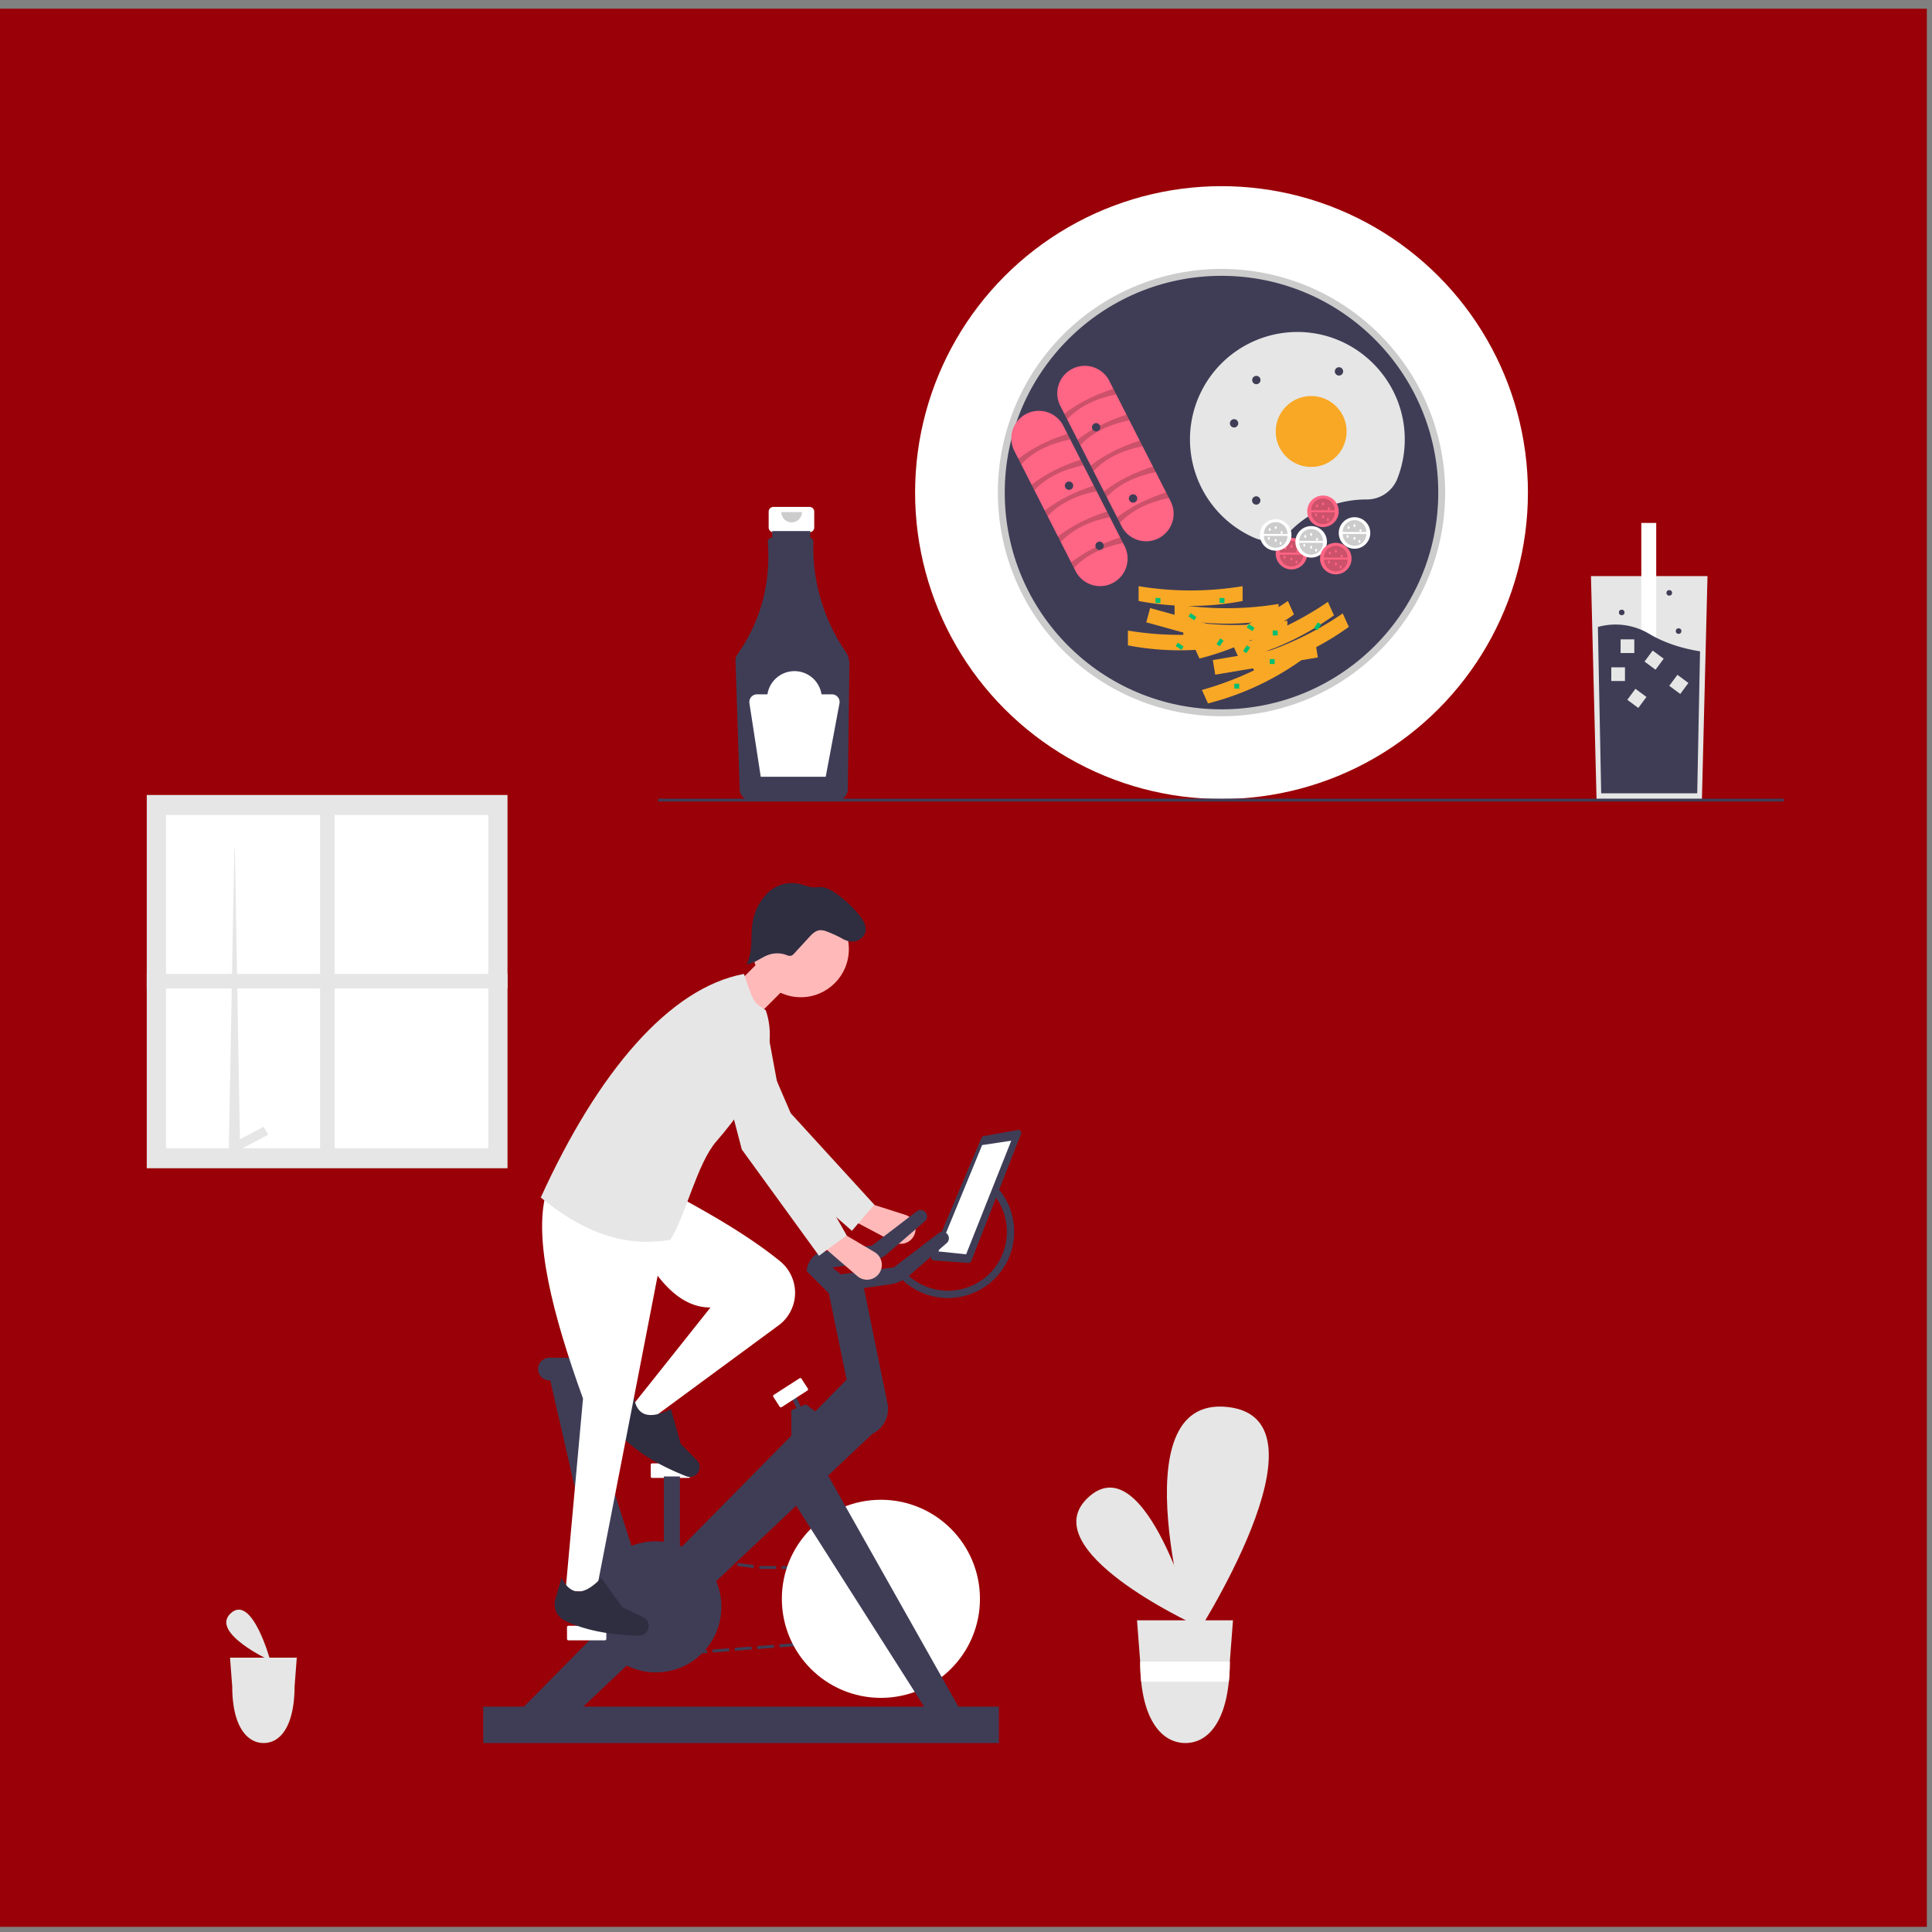 <?xml version="1.0" encoding="UTF-8" standalone="no"?>
<!-- Created with Inkscape (http://www.inkscape.org/) -->

<svg
   width="386"
   height="386"
   viewBox="0 0 102.129 102.129"
   version="1.1"
   id="svg5"
   xml:space="preserve"
   inkscape:export-filename="food.png"
   inkscape:export-xdpi="96"
   inkscape:export-ydpi="96"
   inkscape:version="1.2 (dc2aeda, 2022-05-15)"
   xmlns:inkscape="http://www.inkscape.org/namespaces/inkscape"
   xmlns:sodipodi="http://sodipodi.sourceforge.net/DTD/sodipodi-0.dtd"
   xmlns="http://www.w3.org/2000/svg"
   xmlns:svg="http://www.w3.org/2000/svg"><rect x="0" y="0" width="102.129" height="102.129" fill="#808080" stroke="none"/><sodipodi:namedview
     id="namedview7"
     pagecolor="#ffffff"
     bordercolor="#000000"
     borderopacity="0.25"
     inkscape:showpageshadow="2"
     inkscape:pageopacity="0.0"
     inkscape:pagecheckerboard="0"
     inkscape:deskcolor="#d1d1d1"
     inkscape:document-units="mm"
     showgrid="false"
     inkscape:zoom="0.57407706"
     inkscape:cx="247.35355"
     inkscape:cy="452.90087"
     inkscape:window-width="1440"
     inkscape:window-height="900"
     inkscape:window-x="0"
     inkscape:window-y="0"
     inkscape:window-maximized="0"
     inkscape:current-layer="layer1" /><defs
     id="defs2" /><g
     inkscape:label="Capa 1"
     inkscape:groupmode="layer"
     id="layer1"><rect
       style="fill:#9a0007;fill-opacity:1;stroke-width:1.317;stroke-dasharray:none;stroke-opacity:0.94;paint-order:normal"
       id="rect1175"
       width="101.856"
       height="101.395"
       x="0"
       y="0.461"
       ry="0" /><g
       id="g279"
       transform="matrix(0.105,0,0,0.105,147.286,4.901)"><path
         d="m 181.203,329.372 c -10.244,-0.689 -15.015,1.305 -18.096,3.336 -0.989,0.652 -1.965,1.415 -2.887,2.241 4.656,-9.446 9.425,-18.851 14.285,-28.189 0.032,1.254 0.254,1.848 0.805,2.146 1.26,0.68 4.2,-1.498 10.028,-5.88 4.43,-3.332 4.996,-4.176 5.326,-4.755 1.158,-2.035 1.06,-3.711 0.346,-11.021 -1.281,-13.12 -1.611,-14.352 -0.99,-17.45 0.214,-1.067 0.798,-3.638 0.383,-3.785 -0.426,-0.152 -1.088,2.545 -3.445,4.305 -2.297,1.715 -3.914,0.829 -6.001,1.933 -2.698,1.427 -3.441,4.728 -4.558,10.041 -0.989,4.705 -0.737,6.369 -1.326,15.234 -0.167,2.511 -0.326,4.465 -0.434,6.003 -4.351,8.32 -8.621,16.701 -12.814,25.114 0.057,-0.231 0.11,-0.449 0.156,-0.638 1.297,-5.319 0.865,-7.774 0.213,-9.498 -1.056,-2.793 -3.156,-4.466 -7.311,-7.697 -4.072,-3.166 -7.517,-4.989 -11.656,-7.155 -5.426,-2.838 -8.139,-4.257 -8.875,-3.843 -1.848,1.041 -1.573,6.5 -0.03,13.33 -3.514,-1.813 -5.38,-2.662 -5.97,-2.33 -0.254,0.143 -0.467,0.373 -0.643,0.675 -2.627,-0.13 -6.109,0.02 -10.093,0.542 3.144,-1.137 6.676,-2.636 10.482,-4.681 3.299,-1.773 4.945,-2.674 4.787,-3.419 -0.565,-2.666 -23.09,-2.612 -42.399,7.522 -9.091,4.772 -12.114,8.967 -13.677,12.309 -0.502,1.073 -0.934,2.235 -1.289,3.421 -0.974,-10.487 -1.829,-20.998 -2.572,-31.5 0.683,1.052 1.184,1.443 1.809,1.408 1.43,-0.08 2.796,-3.473 5.471,-10.258 2.033,-5.157 2.074,-6.173 2.052,-6.838 -0.077,-2.34 -1.038,-3.717 -5.471,-9.574 -7.955,-10.511 -8.881,-11.388 -9.972,-14.354 -0.376,-1.021 -1.223,-3.517 -1.653,-3.426 -0.442,0.094 0.404,2.738 -0.684,5.471 -1.061,2.663 -2.902,2.754 -4.103,4.787 -1.553,2.628 -0.459,5.829 1.368,10.942 1.618,4.527 2.704,5.814 6.838,13.677 1.171,2.228 2.058,3.976 2.771,5.343 0.644,9.366 1.389,18.742 2.217,28.106 -0.072,-0.226 -0.141,-0.439 -0.2,-0.625 -1.677,-5.212 -3.329,-7.078 -4.787,-8.206 -2.362,-1.828 -5.026,-2.155 -10.258,-2.735 -5.127,-0.568 -9.016,-0.32 -13.677,0 -6.109,0.42 -9.164,0.629 -9.574,1.368 -1.126,2.026 2.679,7.225 8.365,12.786 -4.641,0.329 -7.007,0.571 -7.365,1.214 -0.934,1.682 1.533,5.55 5.644,9.994 -2.857,0.246 -4.364,0.503 -4.644,1.006 -3.137,5.645 31.911,35.891 39.663,30.089 0.589,-0.441 1.006,-1.088 1.293,-1.876 0.127,1.067 0.257,2.134 0.386,3.201 -9.158,-1.031 -26.75,1.729 -37.188,12.654 -5.189,5.431 -5.971,10.119 -6.155,11.625 -0.815,6.68 2.435,13.789 5.132,14.311 0.796,4.973 3.291,9.085 5.339,9.05 2.567,-0.045 2.113,-6.567 8.206,-13.677 4.252,-4.961 9.308,-7.426 12.309,-8.89 6.447,-3.144 10.193,-3.051 14.837,-5.612 0.093,0.69 0.193,1.379 0.287,2.069 -8.507,1.427 -18.222,5.076 -24.956,12.124 -5.189,5.431 -5.971,10.119 -6.155,11.625 -0.502,4.115 0.543,8.388 2.047,11.195 -4.092,4.298 -5.224,8.787 -7.473,17.726 -1.437,5.711 -1.123,7.738 0,8.89 0.929,0.953 2.396,1.293 8.206,0.684 6.302,-0.66 9.453,-0.991 12.309,-2.052 4.518,-1.678 7.632,-4.561 13.677,-10.258 2.486,-2.343 4.587,-4.333 6.301,-6.068 0.891,0.304 1.728,0.536 2.573,0.702 0.098,0.019 0.195,0.033 0.293,0.051 1.559,9.238 3.206,18.449 4.939,27.622 -5.638,1.258 -10.456,4.97 -13.103,10.311 l -20.919,42.203 c -1.321,2.664 -2.019,5.643 -2.019,8.617 v 108.519 c 0,10.7 8.705,19.404 19.404,19.404 h 48.828 c 10.7,0 19.404,-8.705 19.404,-19.404 v -99.925 c 0,-2.436 -0.451,-4.821 -1.341,-7.089 l -19.937,-50.796 c -2.883,-7.344 -9.772,-12.126 -17.626,-12.299 4.073,-10.745 8.275,-21.476 12.623,-32.165 0.67,-0.26 1.263,-0.53 1.778,-0.816 0.802,0.88 2.446,1.906 5.932,3.573 5.717,2.734 8.575,4.101 11.564,4.691 4.728,0.933 8.89,0.105 17.022,-1.588 11.065,-2.304 16.621,-3.521 17.778,-6.741 1.602,-4.456 -3.422,-10.195 -4.807,-11.777 -3.01,-3.438 -6.332,-5.006 -8.385,-5.949 -2.666,-1.224 -10.263,-4.713 -19.446,-2.307 -5.78,1.515 -9.091,4.749 -15.712,11.218 -0.638,0.623 -1.188,1.189 -1.677,1.717 -0.11,-0.316 -0.234,-0.63 -0.371,-0.94 0.929,-2.239 1.857,-4.477 2.797,-6.711 6.79,-6.441 10.131,-9.988 9.497,-13.033 -0.298,-1.429 -1.198,-2.631 -2.357,-3.63 1.288,-2.957 2.579,-5.912 3.885,-8.858 0.601,-0.014 1.22,-0.042 1.888,-0.105 3.499,-0.33 7.46,-0.703 7.882,-2.383 0.223,-0.889 -0.546,-2.188 -2.059,-3.652 2.185,-0.61 5.515,-5.059 12.987,-7.467 6.219,-2.004 11.817,-1.46 15.141,-1.137 8.578,0.833 11.376,3.617 19.088,2.89 3.499,-0.33 7.46,-0.703 7.882,-2.384 0.19,-0.754 -0.341,-1.806 -1.426,-3.001 1.943,0.268 4.023,0.481 6.239,0.608 3.739,0.215 5.613,0.308 5.868,-0.41 0.913,-2.568 -18.312,-14.305 -40.07,-15.768 -5.283,-0.355 -9.102,0.006 -11.993,0.715 6.955,-2.596 17.305,-6.543 28.668,-3.348 3.912,1.1 11.829,4.139 23.526,4.811 3.739,0.215 5.613,0.308 5.868,-0.41 0.913,-2.567 -18.296,-14.295 -40.042,-15.766 5.047,-1.02 10.709,-1.305 16.648,0.365 3.912,1.1 11.829,4.139 23.526,4.811 3.739,0.215 5.613,0.308 5.868,-0.41 0.913,-2.568 -18.312,-14.305 -40.07,-15.768 z M 80.691,374.338 c 0.295,-0.232 0.584,-0.463 0.862,-0.695 0.499,0.733 1.026,1.297 1.554,1.654 0.056,0.294 0.116,0.584 0.184,0.871 -0.743,-0.08 -1.539,-0.134 -2.381,-0.162 -0.071,-0.556 -0.147,-1.112 -0.218,-1.667 z m 42.972,-38.48 c 0.085,0.487 0.177,0.983 0.278,1.491 -0.93,-0.178 -1.994,-0.305 -3.159,-0.38 0.929,-0.338 1.887,-0.705 2.88,-1.111 z m 2.214,9.2 c -0.714,-0.072 -1.477,-0.119 -2.28,-0.144 0.628,-0.478 1.248,-0.963 1.823,-1.446 0.147,0.526 0.299,1.056 0.457,1.59 z m -16.462,15.846 c 7.363,-3.458 11.177,-2.721 17.213,-7.258 0.562,-0.422 1.138,-0.856 1.697,-1.292 2.003,5.341 4.401,10.436 6.87,14.129 -6.916,-3.492 -16.418,-6.329 -25.78,-5.578 z m 17.725,-44.055 c 0.222,2.914 0.937,6.619 2.002,10.6 -0.061,-4.9e-4 -0.121,-0.001 -0.182,-0.001 -2.642,-1.33 -4.098,-1.921 -4.607,-1.634 -0.53,0.299 -0.885,0.961 -1.086,1.914 -8.304,0.791 -19.498,3.329 -29.78,8.726 -9.091,4.772 -12.114,8.967 -13.677,12.309 -0.666,1.425 -1.211,3.004 -1.611,4.591 -0.205,-1.841 -0.416,-3.678 -0.614,-5.522 4.469,-1.739 11.225,-18.533 27.947,-23.276 3.787,-1.074 11.734,-2.575 21.609,-7.708 z m -48.646,59.148 c 0.123,-0.09 0.242,-0.168 0.367,-0.262 0.191,-0.143 0.383,-0.288 0.576,-0.434 0.029,0.228 0.06,0.456 0.089,0.683 -0.339,4.9e-4 -0.681,0.004 -1.032,0.013 z m 3.704,9.885 c 0.539,-0.344 1.089,-0.715 1.663,-1.147 0.865,-0.65 1.764,-1.326 2.581,-2 0.632,0.637 1.281,1.01 1.89,1 0.238,-0.004 0.445,-0.082 0.638,-0.193 -0.524,1.568 -0.833,3.104 -0.931,4.47 -1.72,0.06 -3.56,0.215 -5.483,0.489 -0.119,-0.873 -0.241,-1.746 -0.359,-2.62 z m 22.004,74.598 h -6.953 c -0.996,0 -1.976,0.08 -2.938,0.225 -1.704,-9.019 -3.325,-18.075 -4.86,-27.158 4.089,0.453 8.168,-0.365 15.306,-1.852 5.058,-1.053 8.952,-1.88 11.813,-2.774 -4.258,10.489 -8.377,21.017 -12.369,31.559 z m 16.278,-43.749 c 0.572,-0.533 1.177,-1.103 1.808,-1.697 -0.386,0.922 -0.761,1.848 -1.144,2.771 -0.214,-0.371 -0.436,-0.729 -0.663,-1.075 z m 3.515,-24.584 c -4.364,-1.356 -8.015,-0.954 -10.258,-0.684 -2.812,0.339 -10.641,1.3 -17.09,7.533 -2.153,-0.057 -4.59,0.062 -7.186,0.389 1.383,-0.634 2.814,-1.459 4.4,-2.651 2.809,-2.111 5.99,-4.502 5.471,-6.155 -0.24,-0.764 -1.292,-1.397 -2.92,-1.85 1.833,-1.215 4.111,-2.467 7.027,-3.407 6.219,-2.004 11.817,-1.46 15.141,-1.138 7.196,0.699 10.334,2.763 15.708,2.983 -1.181,2.667 -2.347,5.343 -3.513,8.019 -2.495,-1.703 -5.579,-2.668 -6.779,-3.041 z m 15.823,-13.99 c 0.047,-0.105 0.094,-0.21 0.141,-0.315 0.372,-0.043 0.739,-0.09 1.098,-0.141 0.026,0.54 0.095,1.028 0.203,1.462 -0.448,-0.333 -0.935,-0.669 -1.441,-1.006 z m 11.29,-20.449 c -0.033,0.022 -0.066,0.047 -0.099,0.069 0.08,-0.285 0.154,-0.56 0.226,-0.829 0.613,-0.085 1.313,-0.257 2.094,-0.496 -0.837,0.401 -1.57,0.826 -2.221,1.255 z"
         fill="#f2f2f2"
         id="path132" /><g
         id="g138"><polygon
           points="241.169,582.028 241.173,640.858 256.425,640.857 263.68,582.026 "
           fill="#ffb6b6"
           id="polygon134" /><path
           d="m 293.428,640.512 v 0 c 0.475,0.8 0.725,3.381 0.725,4.311 v 0 c 0,2.859 -2.318,5.177 -5.177,5.177 H 241.743 c -1.95,0 -3.532,-1.581 -3.532,-3.532 v -1.966 c 0,0 -2.337,-5.91 2.474,-13.195 0,0 5.979,5.704 14.913,-3.23 l 2.635,-4.773 19.071,13.948 10.571,1.301 c 2.313,0.285 4.363,-0.044 5.553,1.959 h 1.9e-4 z"
           fill="#2f2e41"
           id="path136" /></g><g
         id="g144"><polygon
           points="325.169,582.028 325.173,640.858 340.425,640.857 347.68,582.026 "
           fill="#ffb6b6"
           id="polygon140" /><path
           d="m 377.428,640.512 v 0 c 0.475,0.8 0.725,3.381 0.725,4.311 v 0 c 0,2.859 -2.318,5.177 -5.177,5.177 H 325.743 c -1.95,0 -3.532,-1.581 -3.532,-3.532 v -1.966 c 0,0 -2.337,-5.91 2.474,-13.195 0,0 5.979,5.704 14.913,-3.23 l 2.635,-4.773 19.071,13.948 10.571,1.301 c 2.313,0.285 4.363,-0.044 5.553,1.959 h 1.9e-4 z"
           fill="#2f2e41"
           id="path142" /></g><path
         d="m 319.045,172.547 c 0,0 17.567,-8 28.783,0 11.217,8 21.217,80 9.217,92 -12,12 -32,-15 -32,-15 z"
         fill="#ffb6b6"
         id="path146" /><path
         d="m 252.654,173.5 c 0,0 -17.567,-8 -28.783,0 -11.217,8 -21.217,80 -9.217,92 12,12 32,-15 32,-15 z"
         fill="#ffb6b6"
         id="path148" /><path
         d="m 253.154,262 c 0,0 -6,27 -13,39 l 51,30 40,-26 c 0,0 -19,-31 -16,-40 z"
         fill="#ffb6b6"
         id="path150" /><g
         id="g156"><polygon
           points="600.631,562.31 600.627,637.86 581.04,637.858 571.722,562.308 "
           fill="#ffb6b6"
           id="polygon152" /><path
           d="m 533.52,637.416 v 0 c -0.61,1.027 -0.932,4.342 -0.932,5.537 v 0 c 0,3.671 2.976,6.648 6.648,6.648 h 60.658 c 2.505,0 4.535,-2.03 4.535,-4.535 v -2.525 c 0,0 3.001,-7.59 -3.177,-16.945 0,0 -7.678,7.325 -19.152,-4.148 l -3.383,-6.129 -24.491,17.912 -13.575,1.671 c -2.97,0.366 -5.603,-0.057 -7.131,2.516 h -2.4e-4 z"
           fill="#2f2e41"
           id="path154" /></g><g
         id="g162"><polygon
           points="661.175,562.31 661.171,637.86 641.585,637.858 632.267,562.308 "
           fill="#ffb6b6"
           id="polygon158" /><path
           d="m 594.065,637.416 v 0 c -0.61,1.027 -0.932,4.342 -0.932,5.537 v 0 c 0,3.671 2.976,6.648 6.648,6.648 h 60.658 c 2.505,0 4.535,-2.03 4.535,-4.535 v -2.525 c 0,0 3.001,-7.59 -3.177,-16.945 0,0 -7.678,7.325 -19.152,-4.148 l -3.383,-6.129 -24.491,17.912 -13.575,1.671 c -2.97,0.366 -5.603,-0.057 -7.131,2.516 h -2.4e-4 z"
           fill="#2f2e41"
           id="path160" /></g><g
         id="g168"><path
           d="m 559.878,202.034 c 0,0 -2.837,18.26 0.449,30.042 l -48.242,85.547 18.766,13.678 62.67,-78.851 8.685,-38.959 z"
           fill="#ffb6b6"
           id="path164" /><ellipse
           cx="514.786"
           cy="336.309"
           rx="24.506"
           ry="15.136"
           transform="rotate(-60.58,514.786,336.309)"
           fill="#ffb6b6"
           id="ellipse166" /></g><path
         d="m 578.698,289.07 c 0,0 -23.065,16.277 -15.136,40.573 l -6.487,81.958 14.415,168.66 h 31.05 l 4.989,-121.09 20.182,-76.402 2.616,197.491 38.468,-0.721 c 0,0 2.162,-98.746 -0.721,-104.512 -2.883,-5.766 0,-1.141 0,-1.141 l 23.785,-115.641 -3.604,-79.268 -109.557,10.091 z"
         fill="#2f2e41"
         id="path170" /><polygon
         points="684.651,112.481 652.937,100.949 635.639,87.975 593.834,103.832 598.159,115.364 563.562,141.312 586.626,222.039 573.653,294.116 611.133,292.674 691.859,285.466 683.21,197.532 "
         fill="#ffffff"
         id="polygon172" /><path
         d="m 574.373,139.15 -10.812,2.162 c 0,0 -5.045,3.604 -5.045,16.578 0,12.974 0,21.623 1.442,28.831 0,0 -8.649,23.065 -5.766,28.831 2.883,5.766 38.922,5.766 38.922,5.766 l -18.74,-82.168 z"
         fill="#ffffff"
         id="path174" /><path
         d="m 633.948,54.525 c 0,18.148 -14.712,32.86 -32.86,32.86 -18.148,0 -32.86,-14.712 -32.86,-32.86 0,-18.148 14.712,-32.86 32.86,-32.86 18.148,0 32.86,14.712 32.86,32.86 z"
         fill="#ffb6b6"
         id="path176" /><path
         d="m 621.623,77.406 c 0,0 5.821,-22.365 -0.382,-18.421 l -9.627,-0.915 6.078,-16.26 c 0,0 -10.881,-8.157 -15.22,-3.389 -4.339,4.768 -3.299,7.457 -7.243,1.254 -3.944,-6.203 -12.184,-6.086 -19.731,-1.622 -7.548,4.463 -13.446,5.198 -12.011,-3.084 1.435,-8.282 0.63,-22.356 5.111,-20.76 4.481,1.596 3.252,2.497 5.669,-3.287 2.416,-5.784 2.721,-8.993 8.314,-6.518 5.593,2.474 19.649,-9.142 25.457,-2.114 5.808,7.028 10.881,8.157 15.955,9.287 5.073,1.13 25.457,-2.114 23.752,29.455 0,0 13.605,27.196 -10.902,39.762 0,0 -6.651,-6.563 -11.294,1.414 l -3.926,-4.803 z"
         fill="#2f2e41"
         id="path178" /><path
         d="m 306.154,148 -32,1 -17,21 -19,4 c 0,0 -6,56 3,76 9,20 5,26 5,26 l 72,-1 c 0,0 -2,-13.583 10,-25.291 l 6.018,-22.271 c 3.217,-11.907 2.121,-24.568 -3.095,-35.745 l -12.923,-27.693 -11,-4 -1,-12 z"
         fill="#2f2e41"
         id="path180" /><path
         d="m 246.154,288 -4.5,7.5 c 0,0 -14,19 -16,73 -2,54 14.5,228.736 14.5,228.736 h 22.835 L 287.674,360.827 320.654,597.5 l 29.5,0.5 -2.5,-241.5 c 0,0 -6,-55 -22,-67 0,0 -51.5,46.5 -79.5,-1.5 z"
         fill="#2f2e41"
         id="path182" /><g
         id="g190"><path
           d="m 204.507,169.533 c 0,10.382 -0.625,18.106 -11.962,18.798 -10.648,0.649 -11.962,-8.416 -11.962,-18.798 0,-10.382 0.248,-18.714 11.962,-18.798 13.337,-0.096 11.962,8.416 11.962,18.798 z"
           fill="#ffffff"
           id="path184" /><path
           d="m 271.154,169.533 c 0,10.382 2.728,18.107 -11.962,18.798 -11.301,0.532 -11.962,-8.416 -11.962,-18.798 0,-10.382 1.66,-17.633 11.962,-18.798 9.69,-1.096 11.962,8.416 11.962,18.798 z"
           fill="#ffffff"
           id="path186" /><rect
           x="194.254"
           y="160.989"
           width="66.646"
           height="15.38"
           fill="#ffffff"
           id="rect188" /></g><g
         id="g198"><path
           d="m 319.507,166.533 c 0,10.382 -0.625,18.106 -11.962,18.798 -10.648,0.649 -11.962,-8.416 -11.962,-18.798 0,-10.382 0.248,-18.714 11.962,-18.798 13.337,-0.096 11.962,8.416 11.962,18.798 z"
           fill="#ffffff"
           id="path192" /><path
           d="m 386.154,166.533 c 0,10.382 2.728,18.107 -11.962,18.798 -11.301,0.532 -11.962,-8.416 -11.962,-18.798 0,-10.382 1.66,-17.633 11.962,-18.798 9.69,-1.096 11.962,8.416 11.962,18.798 z"
           fill="#ffffff"
           id="path194" /><rect
           x="309.254"
           y="157.989"
           width="66.646"
           height="15.38"
           fill="#ffffff"
           id="rect196" /></g><g
         id="g206"><path
           d="m 493.507,330.533 c 0,10.382 -0.625,18.106 -11.962,18.798 -10.648,0.649 -11.962,-8.416 -11.962,-18.798 0,-10.382 0.248,-18.714 11.962,-18.798 13.337,-0.096 11.962,8.416 11.962,18.798 z"
           fill="#ffffff"
           id="path200" /><path
           d="m 560.154,330.533 c 0,10.382 2.728,18.107 -11.962,18.798 -11.301,0.532 -11.962,-8.416 -11.962,-18.798 0,-10.382 1.66,-17.633 11.962,-18.798 9.69,-1.096 11.962,8.416 11.962,18.798 z"
           fill="#ffffff"
           id="path202" /><rect
           x="483.254"
           y="321.989"
           width="66.646"
           height="15.38"
           fill="#ffffff"
           id="rect204" /></g><ellipse
         cx="343.089"
         cy="169.118"
         rx="12.993"
         ry="21.036"
         fill="#ffb6b6"
         id="ellipse208" /><circle
         cx="281.654"
         cy="100.5"
         r="35.5"
         fill="#ffb6b6"
         id="circle210" /><path
         d="m 274.526,111.655 8.214,-13.071 3.699,-17.777 c 0,0 37.417,9.126 27.379,-9.126 C 303.779,53.428 278.225,48.865 260.885,62.554 l -7.473,7.301 c 0,0 16.6,-15.515 6.561,-20.99 -10.039,-5.476 -8.214,-9.126 -13.689,-4.563 -5.476,4.563 -2.738,8.214 -9.126,5.476 -6.388,-2.738 -20.078,-6.388 -18.252,-1.825 1.825,4.563 -11.943,16.427 -6.884,21.903 5.059,5.476 0.496,16.427 9.622,13.689 9.126,-2.738 4.563,10.951 12.777,5.476 0,0 -6.742,8.591 -1.266,14.98 5.476,6.388 13.913,8.874 13,18 -0.913,9.126 21,11 21,11 l -1.705,-26.64 c 0,0 5.427,-4.45 9.078,5.295 z"
         fill="#2f2e41"
         id="path212" /><g
         id="g218"><path
           d="m 635.952,172.911 c 0,0 -5.234,17.722 -3.541,29.836 l -59.164,78.391 16.786,16.046 72.577,-69.84 13.776,-37.462 -40.434,-16.971 z"
           fill="#ffb6b6"
           id="path214" /><ellipse
           cx="573.446"
           cy="300.018"
           rx="24.506"
           ry="15.136"
           transform="rotate(-52.957,573.446,300.018)"
           fill="#ffb6b6"
           id="ellipse216" /></g><path
         d="m 678.828,107.745 c 0,0 18.432,6.687 16.087,19.365 -2.345,12.679 -3.235,21.037 -3.235,21.037 0,0 1.997,6.925 -0.608,10.377 -2.605,3.452 -15.981,43.926 -15.981,43.926 l -48.107,-16.442 c 0,0 28.202,-78.047 51.844,-78.264 z"
         fill="#ffffff"
         id="path220" /><path
         d="m 805.04,650.407 v 0 c 0,0.464 -0.376,0.84 -0.84,0.84 H 0.84 C 0.376,651.247 0,650.871 0,650.407 v 0 c 0,-0.464 0.376,-0.84 0.84,-0.84 h 803.36 c 0.464,0 0.84,0.376 0.84,0.84 z"
         fill="#e6e6e6"
         id="path222" /><path
         d="m 241.603,170.071 c 0,11.618 -5.817,21.036 -12.993,21.036 -7.176,0 -12.993,-9.418 -12.993,-21.036 0,-11.618 5.817,-21.036 12.993,-21.036 7.176,0 12.993,9.418 12.993,21.036 z"
         fill="#ffb6b6"
         id="path224" /></g><g
       id="g4255"
       transform="matrix(0.067,0,0,0.067,34.789,9.841)"><path
         d="m 275.412,460.3 h -28.419 a 3.768,3.768 0 0 0 -3.768,3.768 v 12.474 a 3.768,3.768 0 0 0 3.768,3.768 h 4.709 V 499 h 19 v -18.69 h 4.709 a 3.768,3.768 0 0 0 3.768,-3.768 v -12.474 a 3.768,3.768 0 0 0 -3.768,-3.768 z"
         transform="translate(-156,-207.256)"
         fill="#ffffff"
         id="path3901" /><path
         d="m 303.877,574.461 a 146.105,146.105 0 0 1 -25.418,-86.624 3.081,3.081 0 0 0 -2.405,-3.075 V 479.372 h -30.014 v 5.315 h -0.414 a 3.08,3.08 0 0 0 -3.067,3.308 q 3.547,49.442 -23.954,88.677 a 8.487,8.487 0 0 0 -1.536,5.144 l 3.282,101.518 a 8.788,8.788 0 0 0 8.713,8.482 h 67.887 a 8.791,8.791 0 0 0 8.718,-8.632 l 1.265,-98.566 a 17.789,17.789 0 0 0 -3.057,-10.157 z"
         transform="translate(-156,-207.256)"
         fill="#3f3d56"
         id="path3903" /><path
         d="m 269.488,464.365 a 8.129,8.129 0 0 1 -16.258,0"
         transform="translate(-156,-207.256)"
         opacity="0.2"
         id="path3905" /><path
         d="m 293.13,608.182 h -8.221 a 21.576,21.576 0 0 0 -42.649,0 h -8.221 a 6.067,6.067 0 0 0 -5.996,6.989 l 8.929,58.041 h 51.274 l 10.846,-57.846 a 6.067,6.067 0 0 0 -5.963,-7.185 z"
         transform="translate(-156,-207.256)"
         fill="#ffffff"
         id="path3907" /><polygon
         points="827.952,307.634 825.98,386.448 823.538,484.181 740.414,484.181 737.552,369.675 736,307.634 "
         fill="#e6e6e6"
         id="polygon3909" /><rect
         x="775.723"
         y="265.704"
         width="11.77"
         height="155.95"
         fill="#ffffff"
         id="rect3911" /><path
         d="m 978.067,574.275 -2.226,112.02 h -75.767 l -2.608,-131.244 a 51.634,51.634 0 0 1 40.827,5.615 c 12.659,7.487 26.88,11.517 39.774,13.608 z"
         transform="translate(-156,-207.256)"
         fill="#3f3d56"
         id="path3913" /><rect
         x="752.031"
         y="379.63"
         width="10.8"
         height="10.8"
         fill="#e6e6e6"
         id="rect3915" /><rect
         x="759.387"
         y="357.562"
         width="10.8"
         height="10.8"
         fill="#e6e6e6"
         id="rect3917" /><rect
         x="936.424"
         y="575.816"
         width="10.8"
         height="10.8"
         transform="rotate(36.563,1177.509,241.479)"
         fill="#e6e6e6"
         id="rect3919" /><rect
         x="955.937"
         y="594.951"
         width="10.8"
         height="10.8"
         transform="rotate(36.563,1197.022,260.615)"
         fill="#e6e6e6"
         id="rect3921" /><rect
         x="922.834"
         y="605.986"
         width="10.8"
         height="10.8"
         transform="rotate(36.563,1163.919,271.649)"
         fill="#e6e6e6"
         id="rect3923" /><circle
         cx="805.148"
         cy="351.035"
         r="2.207"
         fill="#3f3d56"
         id="circle3925" /><circle
         cx="760.275"
         cy="336.323"
         r="2.207"
         fill="#3f3d56"
         id="circle3927" /><circle
         cx="797.792"
         cy="320.875"
         r="2.207"
         fill="#3f3d56"
         id="circle3929" /><circle
         cx="444.508"
         cy="241.754"
         r="241.754"
         fill="#ffffff"
         id="circle3931" /><path
         d="m 600.508,625.467 a 176.456,176.456 0 1 1 124.774,-51.683 175.304,175.304 0 0 1 -124.774,51.683 z m 0,-342.031 c -91.298,0 -165.574,74.276 -165.574,165.574 0,91.298 74.276,165.574 165.574,165.574 91.298,0 165.574,-74.277 165.574,-165.574 0,-91.298 -74.277,-165.574 -165.574,-165.574 z"
         transform="translate(-156,-207.256)"
         opacity="0.2"
         id="path3933" /><circle
         cx="444.508"
         cy="241.754"
         r="171.016"
         fill="#3f3d56"
         id="circle3935" /><path
         d="m 473.327,380.627 a 21.704,21.704 0 1 1 38.681,-19.698 l 48.316,94.878 a 21.704,21.704 0 1 1 -38.681,19.698 z"
         transform="translate(-156,-207.256)"
         fill="#ff6584"
         id="path3937" /><path
         d="m 478.717,391.21 -2.23,-4.379 c 11.129,-8.647 24.198,-15.007 38.681,-19.698 l 2.23,4.379 c -15.675,3.264 -29.012,9.305 -38.681,19.698 z"
         transform="translate(-156,-207.256)"
         opacity="0.2"
         id="path3939" /><path
         d="m 489.123,411.645 -2.23,-4.379 c 11.129,-8.647 24.198,-15.007 38.681,-19.698 l 2.23,4.379 c -15.675,3.264 -29.012,9.305 -38.681,19.698 z"
         transform="translate(-156,-207.256)"
         opacity="0.2"
         id="path3941" /><path
         d="m 499.53,432.081 -2.23,-4.379 c 11.129,-8.647 24.198,-15.007 38.681,-19.698 l 2.23,4.379 c -15.675,3.264 -29.012,9.305 -38.681,19.698 z"
         transform="translate(-156,-207.256)"
         opacity="0.2"
         id="path3943" /><path
         d="m 509.936,452.516 -2.23,-4.379 c 11.129,-8.647 24.198,-15.007 38.681,-19.698 l 2.23,4.379 c -15.675,3.264 -29.012,9.305 -38.681,19.698 z"
         transform="translate(-156,-207.256)"
         opacity="0.2"
         id="path3945" /><path
         d="m 520.343,472.951 -2.23,-4.379 c 11.129,-8.647 24.198,-15.007 38.681,-19.698 l 2.23,4.379 c -15.675,3.264 -29.012,9.305 -38.681,19.698 z"
         transform="translate(-156,-207.256)"
         opacity="0.2"
         id="path3947" /><path
         d="m 437.079,416.146 a 21.704,21.704 0 1 1 38.681,-19.698 l 48.316,94.878 a 21.704,21.704 0 0 1 -38.681,19.698 z"
         transform="translate(-156,-207.256)"
         fill="#ff6584"
         id="path3949" /><path
         d="m 442.468,426.729 -2.23,-4.379 c 11.129,-8.647 24.198,-15.007 38.681,-19.698 l 2.23,4.379 C 465.474,410.295 452.138,416.336 442.468,426.729 Z"
         transform="translate(-156,-207.256)"
         opacity="0.2"
         id="path3951" /><path
         d="m 452.875,447.164 -2.23,-4.379 c 11.129,-8.647 24.198,-15.007 38.681,-19.698 l 2.23,4.379 c -15.675,3.264 -29.012,9.305 -38.681,19.698 z"
         transform="translate(-156,-207.256)"
         opacity="0.2"
         id="path3953" /><path
         d="m 463.281,467.6 -2.23,-4.379 c 11.129,-8.647 24.198,-15.007 38.681,-19.698 l 2.23,4.379 c -15.675,3.264 -29.012,9.305 -38.681,19.698 z"
         transform="translate(-156,-207.256)"
         opacity="0.2"
         id="path3955" /><path
         d="m 473.688,488.035 -2.23,-4.379 c 11.129,-8.647 24.198,-15.007 38.681,-19.698 l 2.23,4.379 c -15.675,3.264 -29.012,9.305 -38.681,19.698 z"
         transform="translate(-156,-207.256)"
         opacity="0.2"
         id="path3957" /><path
         d="m 484.095,508.47 -2.23,-4.379 c 11.129,-8.647 24.198,-15.007 38.681,-19.698 l 2.23,4.379 c -15.675,3.264 -29.012,9.305 -38.681,19.698 z"
         transform="translate(-156,-207.256)"
         opacity="0.2"
         id="path3959" /><path
         d="m 714.778,454.451 0.153,1.3e-4 a 25.888,25.888 0 0 0 24.239,-16.236 84.503,84.503 0 0 0 5.923,-31.694 c -0.271,-45.911 -37.622,-83.575 -83.529,-84.21 a 84.744,84.744 0 0 0 -35.277,162.32 25.667,25.667 0 0 0 28.506,-5.286 84.458,84.458 0 0 1 59.986,-24.894 z"
         transform="translate(-156,-207.256)"
         fill="#e6e6e6"
         id="path3961" /><circle
         cx="515.246"
         cy="193.559"
         r="27.984"
         fill="#f9a825"
         id="circle3963" /><circle
         cx="454.426"
         cy="187.115"
         r="3.297"
         fill="#3f3d56"
         id="circle3965" /><circle
         cx="345.598"
         cy="190.225"
         r="3.297"
         fill="#3f3d56"
         id="circle3967" /><circle
         cx="471.996"
         cy="152.949"
         r="3.297"
         fill="#3f3d56"
         id="circle3969" /><circle
         cx="471.902"
         cy="247.973"
         r="3.297"
         fill="#3f3d56"
         id="circle3971" /><circle
         cx="537.199"
         cy="146.141"
         r="3.297"
         fill="#3f3d56"
         id="circle3973" /><circle
         cx="324.207"
         cy="236.313"
         r="3.297"
         fill="#3f3d56"
         id="circle3975" /><circle
         cx="348.305"
         cy="283.731"
         r="3.297"
         fill="#3f3d56"
         id="circle3977" /><circle
         cx="499.7"
         cy="289.949"
         r="12.438"
         fill="#ff6584"
         id="circle3979" /><path
         d="m 665.028,497.982 a 9.328,9.328 0 0 1 -18.656,0"
         transform="translate(-156,-207.256)"
         opacity="0.2"
         id="path3981" /><path
         d="m 646.371,496.428 a 9.328,9.328 0 0 1 18.656,0"
         transform="translate(-156,-207.256)"
         opacity="0.2"
         id="path3983" /><ellipse
         cx="495.035"
         cy="285.674"
         rx="0.777"
         ry="1.166"
         fill="#ff6584"
         id="ellipse3985" /><ellipse
         cx="499.7"
         cy="284.119"
         rx="0.777"
         ry="1.166"
         fill="#ff6584"
         id="ellipse3987" /><ellipse
         cx="499.7"
         cy="294.225"
         rx="0.777"
         ry="1.166"
         fill="#ff6584"
         id="ellipse3989" /><ellipse
         cx="504.364"
         cy="288.006"
         rx="0.777"
         ry="1.166"
         fill="#ff6584"
         id="ellipse3991" /><ellipse
         cx="503.586"
         cy="296.557"
         rx="0.777"
         ry="1.166"
         fill="#ff6584"
         id="ellipse3993" /><ellipse
         cx="494.258"
         cy="292.67"
         rx="0.777"
         ry="1.166"
         fill="#ff6584"
         id="ellipse3995" /><circle
         cx="524.575"
         cy="256.524"
         r="12.438"
         fill="#ff6584"
         id="circle3997" /><path
         d="m 689.903,464.556 a 9.328,9.328 0 0 1 -18.656,0"
         transform="translate(-156,-207.256)"
         opacity="0.2"
         id="path3999" /><path
         d="m 671.246,463.002 a 9.328,9.328 0 0 1 18.656,0"
         transform="translate(-156,-207.256)"
         opacity="0.2"
         id="path4001" /><ellipse
         cx="519.91"
         cy="252.248"
         rx="0.777"
         ry="1.166"
         fill="#ff6584"
         id="ellipse4003" /><ellipse
         cx="524.575"
         cy="250.693"
         rx="0.777"
         ry="1.166"
         fill="#ff6584"
         id="ellipse4005" /><ellipse
         cx="524.575"
         cy="260.799"
         rx="0.777"
         ry="1.166"
         fill="#ff6584"
         id="ellipse4007" /><ellipse
         cx="529.239"
         cy="254.58"
         rx="0.777"
         ry="1.166"
         fill="#ff6584"
         id="ellipse4009" /><ellipse
         cx="528.461"
         cy="263.131"
         rx="0.777"
         ry="1.166"
         fill="#ff6584"
         id="ellipse4011" /><ellipse
         cx="519.133"
         cy="259.244"
         rx="0.777"
         ry="1.166"
         fill="#ff6584"
         id="ellipse4013" /><circle
         cx="549.45"
         cy="273.625"
         r="12.438"
         fill="#ffffff"
         id="circle4015" /><path
         d="m 714.778,481.658 a 9.328,9.328 0 0 1 -18.656,0"
         transform="translate(-156,-207.256)"
         opacity="0.2"
         id="path4017" /><path
         d="m 696.121,480.103 a 9.328,9.328 0 0 1 18.656,0"
         transform="translate(-156,-207.256)"
         opacity="0.2"
         id="path4019" /><ellipse
         cx="544.785"
         cy="269.35"
         rx="0.777"
         ry="1.166"
         fill="#ffffff"
         id="ellipse4021" /><ellipse
         cx="549.45"
         cy="267.795"
         rx="0.777"
         ry="1.166"
         fill="#ffffff"
         id="ellipse4023" /><ellipse
         cx="549.45"
         cy="277.901"
         rx="0.777"
         ry="1.166"
         fill="#ffffff"
         id="ellipse4025" /><ellipse
         cx="554.114"
         cy="271.682"
         rx="0.777"
         ry="1.166"
         fill="#ffffff"
         id="ellipse4027" /><ellipse
         cx="553.336"
         cy="280.233"
         rx="0.777"
         ry="1.166"
         fill="#ffffff"
         id="ellipse4029" /><ellipse
         cx="544.008"
         cy="276.346"
         rx="0.777"
         ry="1.166"
         fill="#ffffff"
         id="ellipse4031" /><circle
         cx="487.262"
         cy="275.18"
         r="12.438"
         fill="#ffffff"
         id="circle4033" /><path
         d="m 652.59,483.213 a 9.328,9.328 0 0 1 -18.656,0"
         transform="translate(-156,-207.256)"
         opacity="0.2"
         id="path4035" /><path
         d="m 633.934,481.658 a 9.328,9.328 0 0 1 18.656,0"
         transform="translate(-156,-207.256)"
         opacity="0.2"
         id="path4037" /><ellipse
         cx="482.598"
         cy="270.904"
         rx="0.777"
         ry="1.166"
         fill="#ffffff"
         id="ellipse4039" /><ellipse
         cx="487.262"
         cy="269.35"
         rx="0.777"
         ry="1.166"
         fill="#ffffff"
         id="ellipse4041" /><ellipse
         cx="487.262"
         cy="279.455"
         rx="0.777"
         ry="1.166"
         fill="#ffffff"
         id="ellipse4043" /><ellipse
         cx="491.926"
         cy="273.236"
         rx="0.777"
         ry="1.166"
         fill="#ffffff"
         id="ellipse4045" /><ellipse
         cx="491.149"
         cy="281.787"
         rx="0.777"
         ry="1.166"
         fill="#ffffff"
         id="ellipse4047" /><ellipse
         cx="481.821"
         cy="277.901"
         rx="0.777"
         ry="1.166"
         fill="#ffffff"
         id="ellipse4049" /><circle
         cx="515.246"
         cy="280.621"
         r="12.438"
         fill="#ffffff"
         id="circle4051" /><path
         d="m 680.575,488.654 a 9.328,9.328 0 1 1 -18.656,0"
         transform="translate(-156,-207.256)"
         opacity="0.2"
         id="path4053" /><path
         d="m 661.918,487.099 a 9.328,9.328 0 1 1 18.656,0"
         transform="translate(-156,-207.256)"
         opacity="0.2"
         id="path4055" /><ellipse
         cx="510.582"
         cy="276.346"
         rx="0.777"
         ry="1.166"
         fill="#ffffff"
         id="ellipse4057" /><ellipse
         cx="515.246"
         cy="274.791"
         rx="0.777"
         ry="1.166"
         fill="#ffffff"
         id="ellipse4059" /><ellipse
         cx="515.246"
         cy="284.897"
         rx="0.777"
         ry="1.166"
         fill="#ffffff"
         id="ellipse4061" /><ellipse
         cx="519.91"
         cy="278.678"
         rx="0.777"
         ry="1.166"
         fill="#ffffff"
         id="ellipse4063" /><ellipse
         cx="519.133"
         cy="287.229"
         rx="0.777"
         ry="1.166"
         fill="#ffffff"
         id="ellipse4065" /><ellipse
         cx="509.805"
         cy="283.342"
         rx="0.777"
         ry="1.166"
         fill="#ffffff"
         id="ellipse4067" /><circle
         cx="534.68"
         cy="293.836"
         r="12.438"
         fill="#ff6584"
         id="circle4069" /><path
         d="m 700.008,501.869 a 9.328,9.328 0 1 1 -18.656,0"
         transform="translate(-156,-207.256)"
         opacity="0.2"
         id="path4071" /><path
         d="m 681.352,500.314 a 9.328,9.328 0 1 1 18.656,0"
         transform="translate(-156,-207.256)"
         opacity="0.2"
         id="path4073" /><ellipse
         cx="530.016"
         cy="289.561"
         rx="0.777"
         ry="1.166"
         fill="#ff6584"
         id="ellipse4075" /><ellipse
         cx="534.68"
         cy="288.006"
         rx="0.777"
         ry="1.166"
         fill="#ff6584"
         id="ellipse4077" /><ellipse
         cx="534.68"
         cy="298.111"
         rx="0.777"
         ry="1.166"
         fill="#ff6584"
         id="ellipse4079" /><ellipse
         cx="539.344"
         cy="291.893"
         rx="0.777"
         ry="1.166"
         fill="#ff6584"
         id="ellipse4081" /><ellipse
         cx="538.567"
         cy="300.444"
         rx="0.777"
         ry="1.166"
         fill="#ff6584"
         id="ellipse4083" /><ellipse
         cx="529.239"
         cy="296.557"
         rx="0.777"
         ry="1.166"
         fill="#ff6584"
         id="ellipse4085" /><circle
         cx="374.734"
         cy="246.418"
         r="3.297"
         fill="#3f3d56"
         id="circle4087" /><polygon
         points="464.345,366.08 385.17,344.123 388.203,332.857 467.378,354.815 "
         fill="#f9a825"
         id="polygon4089" /><path
         d="m 608.738,569.57 a 218.268,218.268 0 0 1 -82.078,0 v -11.678 a 250.991,250.991 0 0 0 82.078,0 z"
         transform="translate(-156,-207.256)"
         fill="#f9a825"
         id="path4091" /><path
         d="m 617.176,534.536 a 218.268,218.268 0 0 1 -82.078,0 v -11.678 a 250.992,250.992 0 0 0 82.078,0 z"
         transform="translate(-156,-207.256)"
         fill="#f9a825"
         id="path4093" /><path
         d="m 645.558,548.549 a 218.268,218.268 0 0 1 -82.078,0 v -11.678 a 250.992,250.992 0 0 0 82.078,0 z"
         transform="translate(-156,-207.256)"
         fill="#f9a825"
         id="path4095" /><path
         d="m 652.462,561.785 a 218.268,218.268 0 0 1 -82.078,0 v -11.678 a 250.992,250.992 0 0 0 82.078,0 z"
         transform="translate(-156,-207.256)"
         fill="#f9a825"
         id="path4097" /><polygon
         points="520.531,371.824 439.554,385.426 437.676,373.904 518.652,360.302 "
         fill="#f9a825"
         id="polygon4099" /><path
         d="m 664.435,580.577 a 219.97,219.97 0 0 1 -74.58,34.784 l -4.804,-10.612 a 252.954,252.954 0 0 0 74.58,-34.784 z"
         transform="translate(-156,-207.256)"
         fill="#f9a825"
         id="path4101" /><path
         d="m 657.689,545.166 a 219.97,219.97 0 0 1 -74.58,34.784 l -4.804,-10.612 a 252.954,252.954 0 0 0 74.58,-34.784 z"
         transform="translate(-156,-207.256)"
         fill="#f9a825"
         id="path4103" /><path
         d="m 689.243,545.872 a 219.97,219.97 0 0 1 -74.58,34.784 l -4.804,-10.612 a 252.955,252.955 0 0 0 74.58,-34.784 z"
         transform="translate(-156,-207.256)"
         fill="#f9a825"
         id="path4105" /><path
         d="m 700.962,554.972 a 219.97,219.97 0 0 1 -74.58,34.784 L 621.577,579.145 a 252.954,252.954 0 0 0 74.58,-34.784 z"
         transform="translate(-156,-207.256)"
         fill="#f9a825"
         id="path4107" /><rect
         x="442.953"
         y="324.93"
         width="3.887"
         height="3.887"
         fill="#00bf71"
         id="rect4109" /><rect
         x="454.614"
         y="392.559"
         width="3.887"
         height="3.887"
         fill="#00bf71"
         id="rect4111" /><rect
         x="392.426"
         y="324.93"
         width="3.887"
         height="3.887"
         fill="#00bf71"
         id="rect4113" /><rect
         x="482.598"
         y="373.125"
         width="3.887"
         height="3.887"
         fill="#00bf71"
         id="rect4115" /><rect
         x="484.93"
         y="350.582"
         width="3.887"
         height="3.887"
         fill="#00bf71"
         id="rect4117" /><rect
         x="574.856"
         y="545.4"
         width="5.441"
         height="3.109"
         transform="rotate(34.156,836.887,189.435)"
         fill="#00bf71"
         id="rect4119" /><rect
         x="620.719"
         y="553.951"
         width="5.441"
         height="3.109"
         transform="rotate(34.156,882.751,197.986)"
         fill="#00bf71"
         id="rect4121" /><rect
         x="564.75"
         y="568.721"
         width="5.441"
         height="3.109"
         transform="rotate(34.156,826.782,212.755)"
         fill="#00bf71"
         id="rect4123" /><rect
         x="596.621"
         y="565.611"
         width="5.441"
         height="3.109"
         transform="rotate(124.156,576.261,422.201)"
         fill="#00bf71"
         id="rect4125" /><rect
         x="617.61"
         y="571.053"
         width="5.441"
         height="3.109"
         transform="rotate(124.156,597.25,427.642)"
         fill="#00bf71"
         id="rect4127" /><rect
         x="673.578"
         y="552.396"
         width="5.441"
         height="3.109"
         transform="matrix(-0.561,0.828,-0.828,-0.561,1358.406,98.06)"
         fill="#00bf71"
         id="rect4129" /><rect
         y="483.248"
         width="888"
         height="2.241"
         fill="#3f3d56"
         id="rect4131"
         x="0" /></g><g
       id="g4419"
       transform="matrix(0.077,0,0,0.077,7.758,42.024)"><path
         d="m 934.27,694.148 c 0,0 -112.306,-51.7 -72.853,-87.552 39.453,-35.852 72.853,87.552 72.853,87.552 z"
         transform="translate(-214.849,-124.575)"
         fill="#e6e6e6"
         id="path4257" /><path
         d="m 932.316,706.212 c 0,0 -51.62,-169.607 24.392,-161.495 76.012,8.111 -24.392,161.495 -24.392,161.495 z"
         transform="translate(-214.849,-124.575)"
         fill="#e6e6e6"
         id="path4259" /><path
         d="m 894.679,691.17 2.167,28.372 0.034,0.49 a 130.353,130.353 0 0 0 0.671,13.266 c 2.94,28.939 15.579,42.128 30.349,42.128 14.77,0 26.858,-13.189 29.799,-42.128 a 130.356,130.356 0 0 0 0.671,-13.266 l 0.017,-0.396 0.009,-0.095 2.175,-28.372 z"
         transform="translate(-214.849,-124.575)"
         fill="#e6e6e6"
         id="path4261" /><path
         d="m 958.395,719.542 -0.009,0.095 -0.017,0.396 a 130.356,130.356 0 0 1 -0.671,13.266 h -60.147 a 130.353,130.353 0 0 1 -0.671,-13.266 l -0.034,-0.49 z"
         transform="translate(-214.849,-124.575)"
         fill="#ffffff"
         id="path4263" /><path
         d="m 299.659,718.839 c 0,0 -41.76,-19.224 -27.09,-32.556 14.67,-13.331 27.09,32.556 27.09,32.556 z"
         transform="translate(-214.849,-124.575)"
         fill="#e6e6e6"
         id="path4265" /><path
         d="m 272.004,716.803 1.507,19.74 0.024,0.341 a 90.697,90.697 0 0 0 0.467,9.23 c 2.046,20.135 10.839,29.311 21.116,29.311 10.277,0 18.687,-9.176 20.733,-29.311 a 90.697,90.697 0 0 0 0.467,-9.23 l 0.012,-0.275 0.006,-0.066 1.513,-19.74 z"
         transform="translate(-214.849,-124.575)"
         fill="#e6e6e6"
         id="path4267" /><path
         d="m 738.253,430.901 v 0 a 10.188,10.188 0 0 0 -2.695,-18.088 l -23.381,-7.457 -12.847,11.133 28.361,15.031 a 10.188,10.188 0 0 0 10.562,-0.62 z"
         transform="translate(-214.849,-124.575)"
         fill="#ffb9b9"
         id="path4269" /><path
         d="m 698.935,423.759 15.414,-17.872 -57.395,-62.816 -26.426,-61.268 A 18.818,18.818 0 0 0 609.067,270.908 v 0 a 18.818,18.818 0 0 0 -12.52,27.019 l 34.491,66.436 z"
         transform="translate(-214.849,-124.575)"
         fill="#e6e6e6"
         id="path4271" /><polygon
         points="519.045,529.35 522.591,534.851 520.909,535.935 517.955,531.35 512.5,531.35 512.5,529.35 "
         fill="#3f3d56"
         id="polygon4273" /><path
         d="m 723.517,655.925 h -11.497 v -2 h 11.497 z m -15.33,0 H 696.69 v -2 h 11.497 z m -15.329,0 H 681.361 v -2 h 11.497 z m -15.33,0 h -11.497 v -2 H 677.528 Z m -15.329,0 h -11.497 v -2 h 11.497 z m -15.33,0 -10.651,-0.009 -0.969,-0.129 0.264,-1.982 0.903,0.12 h 10.453 z m -15.419,-0.643 -11.397,-1.514 0.264,-1.982 11.398,1.514 z m -15.196,-2.019 -11.397,-1.515 0.264,-1.982 11.397,1.515 z m -15.196,-2.02 -11.397,-1.514 0.264,-1.982 11.397,1.514 z m -15.196,-2.019 -11.397,-1.515 0.264,-1.982 11.397,1.515 z"
         transform="translate(-214.849,-124.575)"
         fill="#3f3d56"
         id="path4275" /><polygon
         points="355.816,522.631 350.968,521.988 350.828,526.876 348.829,526.82 349.032,519.712 356.08,520.649 "
         fill="#3f3d56"
         id="polygon4277" /><path
         d="m 564.148,704.993 -1.999,-0.057 0.382,-13.386 1.999,0.057 z m 0.51,-17.848 -1.999,-0.057 0.382,-13.386 1.999,0.057 z m 0.51,-17.848 -1.999,-0.057 0.382,-13.386 1.999,0.057 z"
         transform="translate(-214.849,-124.575)"
         fill="#3f3d56"
         id="path4279" /><polygon
         points="353.904,589.388 354.06,591.382 346.969,591.933 347.172,584.824 349.171,584.88 349.031,589.767 "
         fill="#3f3d56"
         id="polygon4281" /><path
         d="m 572.736,715.66 -0.155,-1.994 11.482,-0.893 0.155,1.994 z m 15.309,-1.189 -0.155,-1.994 11.482,-0.893 0.155,1.994 z m 15.309,-1.189 -0.155,-1.994 11.482,-0.893 0.154,1.994 z m 15.309,-1.189 -0.154,-1.994 11.481,-0.893 0.154,1.994 z m 15.309,-1.189 -0.154,-1.994 11.482,-0.893 0.154,1.994 z m 15.31,-1.189 -0.154,-1.994 11.481,-0.893 0.154,1.994 z m 15.309,-1.189 -0.154,-1.994 11.482,-0.893 0.154,1.994 z m 15.31,-1.189 -0.154,-1.994 11.481,-0.893 0.154,1.994 z m 15.309,-1.189 -0.154,-1.994 11.482,-0.893 0.154,1.994 z m 15.31,-1.189 -0.154,-1.994 11.481,-0.893 0.154,1.994 z m 15.309,-1.189 -0.154,-1.994 11.482,-0.893 0.154,1.994 z m 15.31,-1.189 -0.154,-1.994 11.481,-0.893 0.154,1.994 z"
         transform="translate(-214.849,-124.575)"
         fill="#3f3d56"
         id="path4283" /><polygon
         points="545.091,569.765 549.248,576.217 541.595,576.812 541.44,574.818 545.752,574.483 543.409,570.849 "
         fill="#3f3d56"
         id="polygon4285" /><path
         d="m 755.758,691.544 -7.5,-11.638 1.682,-1.084 7.5,11.638 z m -10,-15.517 -7.5,-11.638 1.682,-1.084 7.5,11.638 z"
         transform="translate(-214.849,-124.575)"
         fill="#3f3d56"
         id="path4287" /><circle
         cx="504"
         cy="551.85"
         r="68"
         fill="#ffffff"
         id="circle4289" /><polygon
         points="438.5,476.35 536.5,630.35 560,630.85 460.5,454.35 "
         fill="#3f3d56"
         id="polygon4291" /><polygon
         points="500.5,436.35 288.5,636.35 258.5,626.35 482,399.85 "
         fill="#3f3d56"
         id="polygon4293" /><circle
         cx="349.5"
         cy="557.35"
         r="45"
         fill="#3f3d56"
         id="circle4295" /><path
         d="m 504.349,694.925 a 1.001,1.001 0 0 0 -1,1 v 8 a 1.001,1.001 0 0 0 1,1 h 25 a 1.001,1.001 0 0 0 1,-1 v -8 a 1.001,1.001 0 0 0 -1,-1 z"
         transform="translate(-214.849,-124.575)"
         fill="#ffffff"
         id="path4297" /><path
         d="m 561.849,583.425 a 1.001,1.001 0 0 0 -1,1 v 8 a 1.001,1.001 0 0 0 1,1 h 25 a 1.001,1.001 0 0 0 1,-1 v -8 a 1.001,1.001 0 0 0 -1,-1 z"
         transform="translate(-214.849,-124.575)"
         fill="#ffffff"
         id="path4299" /><polygon
         points="468.5,442.35 442.5,442.35 442.5,422.35 452.5,418.35 468.5,430.35 "
         fill="#3f3d56"
         id="polygon4301" /><rect
         x="660.349"
         y="537.925"
         width="3"
         height="12"
         transform="rotate(-25.316,277.084,959.955)"
         fill="#3f3d56"
         id="rect4303" /><path
         d="m 663.514,524.881 a 0.991,0.991 0 0 0 -0.538,0.159 l -17.663,11.36 a 1.001,1.001 0 0 0 -0.3,1.382 l 4.327,6.729 a 1.001,1.001 0 0 0 1.382,0.3 l 17.663,-11.36 v 4.9e-4 a 1.002,1.002 0 0 0 0.3,-1.382 l -4.327,-6.729 a 0.994,0.994 0 0 0 -0.629,-0.436 1.006,1.006 0 0 0 -0.215,-0.024 z"
         transform="translate(-214.849,-124.575)"
         fill="#ffffff"
         id="path4305" /><path
         d="m 703.349,564.925 v 0 l -20.5,-99.5 24,-4 16.364,80.155 A 18.943,18.943 0 0 1 703.349,564.925 Z"
         transform="translate(-214.849,-124.575)"
         fill="#3f3d56"
         id="path4307" /><path
         d="m 778.881,445.82 -23.742,-1.696 a 2,2 0 0 1 -1.699,-2.775 l 34.486,-81.426 a 2,2 0 0 1 1.49,-1.189 l 23.417,-4.182 a 2,2 0 0 1 2.214,2.698 L 780.886,444.554 a 2,2 0 0 1 -2.005,1.266 z"
         transform="translate(-214.849,-124.575)"
         fill="#3f3d56"
         id="path4309" /><polygon
         points="593.5,237.35 573.5,240.35 543.5,313.35 562.5,315.35 "
         fill="#ffffff"
         id="polygon4311" /><polygon
         points="275.5,395.35 295.5,398.35 336.5,527.35 311.5,552.35 "
         fill="#3f3d56"
         id="polygon4313" /><path
         d="m 522.215,522.687 -4.318,-1.295 a 60.411,60.411 0 0 1 -26.979,5.077 7.732,7.732 0 0 1 -7.411,-7.769 v 0 a 7.775,7.775 0 0 1 7.775,-7.775 h 37.717 a 3.85,3.85 0 0 1 3.85,3.85 v 0 a 8.26,8.26 0 0 1 -10.634,7.912 z"
         transform="translate(-214.849,-124.575)"
         fill="#3f3d56"
         id="path4315" /><path
         d="m 761.118,424.504 a 4.394,4.394 0 0 0 -2.673,0.901 l -30.701,23.477 -34.366,4.482 c -5.917,0.772 -10.015,7.208 -10.528,13.061 l 40.453,-5.618 a 27.16,27.16 0 0 0 15.194,-6.521 l 25.502,-22.056 a 4.398,4.398 0 0 0 -2.881,-7.727 z"
         transform="translate(-214.849,-124.575)"
         fill="#3f3d56"
         id="path4317" /><path
         d="m 746.118,409.504 a 4.394,4.394 0 0 0 -2.673,0.901 l -30.701,23.477 -34.366,4.482 c -5.917,0.772 -10.015,7.208 -10.528,13.061 l 40.453,-5.618 a 27.16,27.16 0 0 0 15.194,-6.521 l 25.502,-22.056 a 4.398,4.398 0 0 0 -2.881,-7.727 z"
         transform="translate(-214.849,-124.575)"
         fill="#3f3d56"
         id="path4319" /><path
         d="m 764.85,469.925 a 45.696,45.696 0 0 1 -36.713,-18.617 l 4.031,-2.957 a 40.502,40.502 0 1 0 63.044,-50.729 l 3.748,-3.311 a 45.501,45.501 0 0 1 -34.11,75.613 z"
         transform="translate(-214.849,-124.575)"
         fill="#3f3d56"
         id="path4321" /><rect
         x="231"
         y="625.85"
         width="354"
         height="25"
         fill="#3f3d56"
         id="rect4323" /><path
         d="m 713.097,456.626 v 0 a 10.188,10.188 0 0 0 1.392,-18.235 l -21.139,-12.467 -15,8 24.312,20.958 a 10.188,10.188 0 0 0 10.436,1.743 z"
         transform="translate(-214.849,-124.575)"
         fill="#ffb9b9"
         id="path4325" /><path
         d="m 547.349,544.925 14,8 86.447,-63.631 a 27.851,27.851 0 0 0 11.837,-18.913 v 0 a 27.942,27.942 0 0 0 -10.081,-25.777 c -19.091,-15.506 -42.686,-29.571 -67.703,-43.179 l -37,18 c 15.248,31.266 32.175,57.045 57,57 z"
         transform="translate(-214.849,-124.575)"
         fill="#ffffff"
         id="path4327" /><path
         d="m 541.246,565.295 c 11.616,11.768 26.911,20.188 43.996,26.98 a 6.698,6.698 0 0 0 7.516,-1.826 v 0 a 6.694,6.694 0 0 0 -0.249,-9.072 l -11.075,-11.369 -6.691,-23.831 c -14.368,7.102 -23.79,5.513 -25.647,-9.367 l -9.057,12.351 a 12.467,12.467 0 0 0 1.207,16.135 z"
         transform="translate(-214.849,-124.575)"
         fill="#2f2e41"
         id="path4329" /><path
         d="m 502.349,670.925 21,1 48,-247 -82.5,-26.5 c -8.237,30.795 3.993,81.203 25.5,140.5 z"
         transform="translate(-214.849,-124.575)"
         fill="#ffffff"
         id="path4331" /><circle
         cx="449"
         cy="105.85"
         r="33"
         fill="#ffb9b9"
         id="circle4333" /><polygon
         points="441.5,129.35 425.5,109.35 388.5,146.35 409.5,161.35 "
         fill="#ffb9b9"
         id="polygon4335" /><path
         d="m 485.349,400.925 c 25.898,21.105 54.179,34.977 89,29 10.522,-16.822 18.291,-52.259 31.5,-67.5 28.845,-33.283 43.152,-62.95 34,-90 -8.896,-5.816 -8.505,-5.806 -15,-25 -50.877,9.413 -100.131,66.845 -139.5,153.5 z"
         transform="translate(-214.849,-124.575)"
         fill="#e6e6e6"
         id="path4337" /><path
         d="m 502.013,691.505 c 14.948,7.069 32.204,9.73 50.581,10.249 a 6.698,6.698 0 0 0 6.433,-4.293 v 0 a 6.694,6.694 0 0 0 -3.346,-8.436 l -14.303,-6.88 -14.461,-20.089 c -11.06,11.6 -20.455,13.339 -27.304,0 l -4.27,14.708 a 12.467,12.467 0 0 0 6.669,14.741 z"
         transform="translate(-214.849,-124.575)"
         fill="#2f2e41"
         id="path4339" /><path
         d="m 676.349,440.925 19,-14 -42,-74 -12.15,-65.608 A 18.818,18.818 0 0 0 622.696,271.925 v 0 a 18.818,18.818 0 0 0 -18.211,23.561 l 18.864,72.439 z"
         transform="translate(-214.849,-124.575)"
         fill="#e6e6e6"
         id="path4341" /><rect
         x="355"
         y="467.85"
         width="11"
         height="60"
         fill="#3f3d56"
         id="rect4343" /><path
         d="m 689.969,220.854 a 12.152,12.152 0 0 0 10.728,4.287 c 3.972,-0.619 7.508,-4.008 7.762,-8.02 0.22,-3.465 -1.817,-6.642 -3.954,-9.378 a 76.03,76.03 0 0 0 -16.61,-15.68 c -3.002,-2.078 -6.313,-3.991 -9.957,-4.215 -1.803,-0.111 -3.61,0.2 -5.414,0.122 -3.318,-0.143 -6.428,-1.578 -9.665,-2.322 a 23.778,23.778 0 0 0 -19.309,4.091 28.651,28.651 0 0 0 -4.918,4.794 36.932,36.932 0 0 0 -7.766,16.888 c -1.74,9.827 0.432,20.604 -4.29,29.396 5.541,-0.517 9.983,-4.742 15.247,-6.548 a 18.229,18.229 0 0 1 12.027,0.107 5.795,5.795 0 0 0 3.245,0.607 4.993,4.993 0 0 0 2.321,-1.697 l 10.066,-10.952 c 2.048,-2.229 4.375,-4.604 7.387,-4.912 a 11.662,11.662 0 0 1 5.224,1.036 78.8,78.8 0 0 1 11.671,5.546"
         transform="translate(-214.849,-124.575)"
         fill="#2f2e41"
         id="path4345" /><polygon
         points="456,324.85 453,326.85 473,346.85 485,335.85 465,319.85 "
         fill="#3f3d56"
         id="polygon4347" /><rect
         width="247.66"
         height="256.25"
         fill="#e6e6e6"
         id="rect4349"
         x="0"
         y="0" /><rect
         x="13.22"
         y="13.68"
         width="221.22"
         height="228.89"
         fill="#ffffff"
         id="rect4351" /><polygon
         points="57.795,163.694 57.778,164.032 56.26,246.57 64.139,246.57 64.089,243.398 63.954,236.362 62.705,164.015 62.688,163.677 62.047,126.711 60.478,36.85 60.124,36.85 58.453,127.369 "
         fill="#e6e6e6"
         id="polygon4353" /><rect
         x="283.016"
         y="348.737"
         width="6.291"
         height="23.764"
         transform="rotate(62.234,281.922,120.371)"
         fill="#e6e6e6"
         id="rect4355" /><rect
         x="119"
         y="6.85"
         width="10"
         height="242"
         fill="#e6e6e6"
         id="rect4357" /><rect
         y="122.85"
         width="247.66"
         height="10"
         fill="#e6e6e6"
         id="rect4359"
         x="0" /></g></g></svg>
